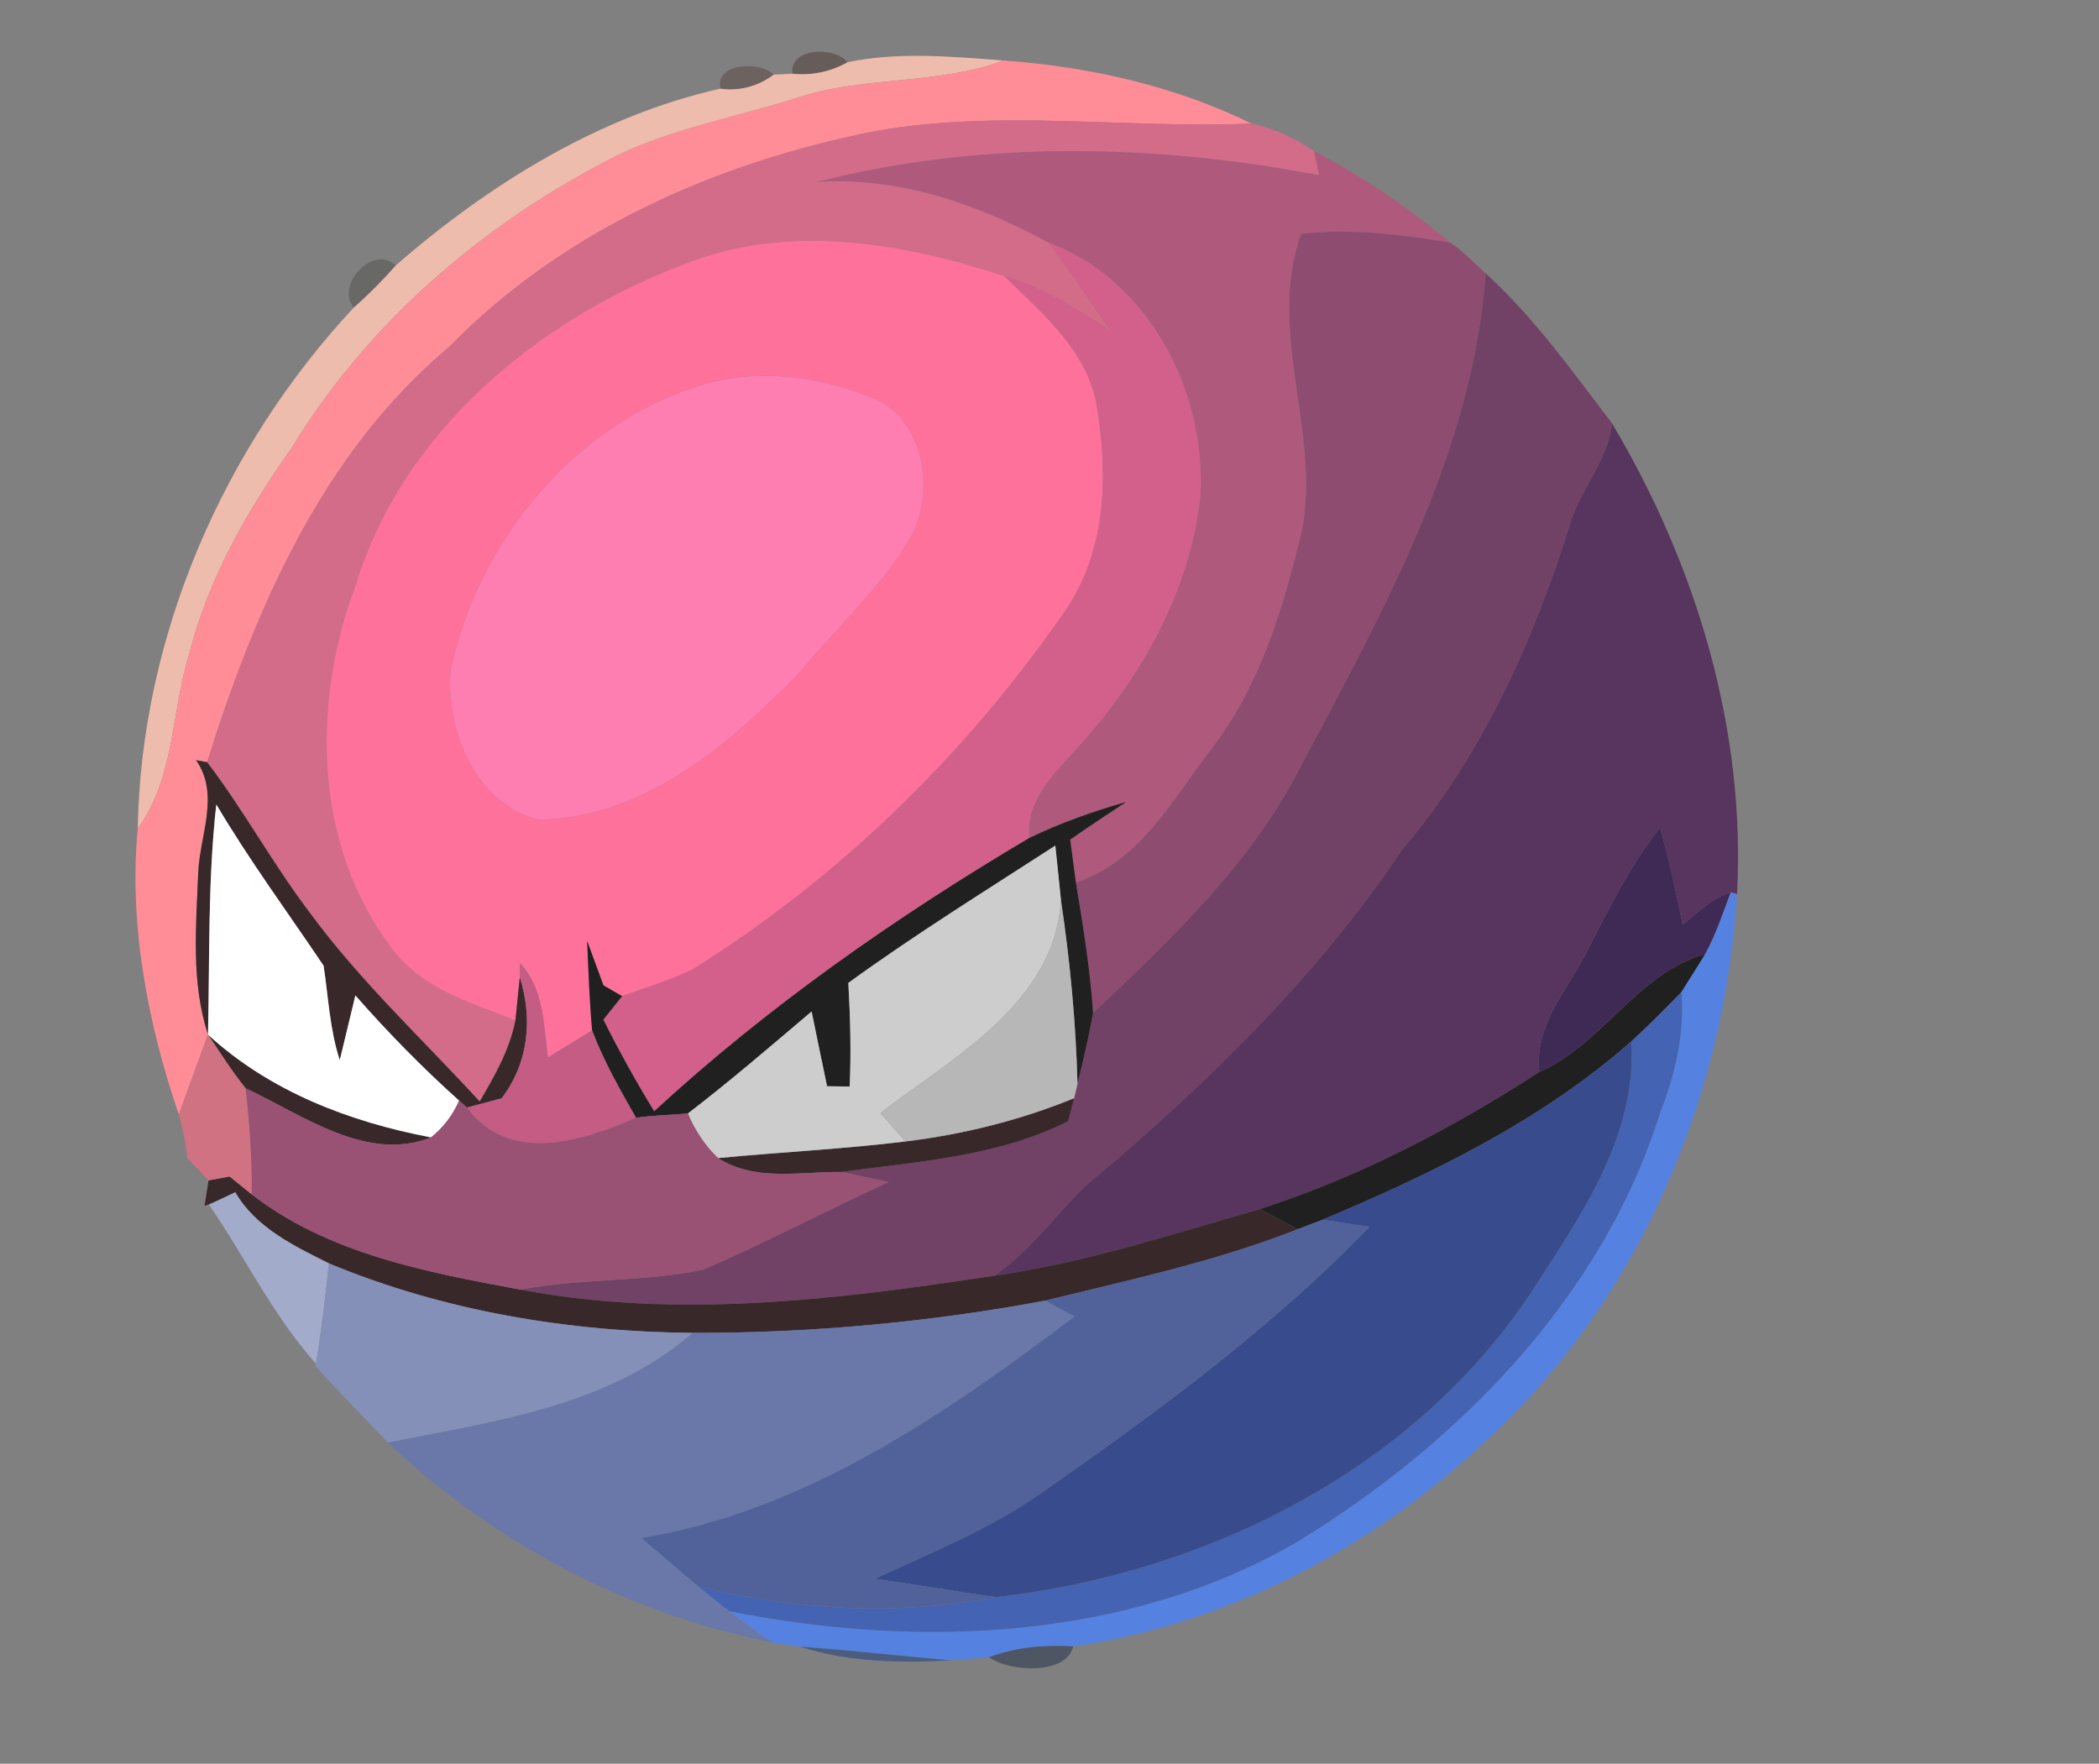 <?xml version="1.0" encoding="UTF-8" ?>
<!DOCTYPE svg PUBLIC "-//W3C//DTD SVG 1.1//EN" "http://www.w3.org/Graphics/SVG/1.1/DTD/svg11.dtd">
<svg width="144pt" height="121pt" viewBox="0 0 144 121" version="1.1" xmlns="http://www.w3.org/2000/svg">
<rect x="0" y="0" width="144" height="121" fill="#808080" stroke="none"/>
<g id="#503f3a87">
<path fill="#503f3a" opacity="0.53" d=" M 54.37 5.06 C 54.09 3.27 57.27 3.15 58.14 4.27 C 56.99 4.93 55.68 5.19 54.37 5.06 Z" />
</g>
<g id="#f1bdaef8">
<path fill="#f1bdae" opacity="0.97" d=" M 58.14 4.27 C 61.61 3.54 65.32 3.88 68.85 4.15 C 64.23 5.87 59.16 5.18 54.51 6.77 C 50.50 8.04 46.30 8.79 42.48 10.60 C 33.36 15.16 25.29 22.04 19.97 30.79 C 16.91 35.10 14.26 39.77 12.96 44.94 C 11.74 48.90 11.99 53.36 9.45 56.84 C 9.68 43.65 15.31 30.71 24.27 21.10 C 25.29 20.20 26.25 19.23 27.15 18.21 C 33.54 12.64 41.13 7.94 49.43 6.08 C 50.73 6.26 52.02 5.91 53.07 5.12 L 54.37 5.06 C 55.68 5.19 56.99 4.93 58.14 4.27 Z" />
</g>
<g id="#ff8d97ff">
<path fill="#ff8d97" opacity="1.00" d=" M 68.85 4.15 C 74.70 4.58 80.58 5.88 85.86 8.48 C 77.28 8.84 68.62 7.48 60.08 8.99 C 49.25 11.12 38.67 15.77 30.86 23.76 C 22.16 31.04 17.53 41.71 14.21 52.29 C 14.02 52.25 13.64 52.19 13.45 52.15 C 15.10 54.50 13.71 57.29 13.60 59.86 C 13.45 63.55 13.10 67.40 14.27 70.97 C 13.61 72.81 12.92 74.63 12.27 76.47 C 10.13 70.22 8.83 63.39 9.45 56.84 C 11.99 53.36 11.74 48.90 12.96 44.94 C 14.26 39.77 16.91 35.10 19.97 30.79 C 25.29 22.04 33.36 15.16 42.48 10.60 C 46.30 8.79 50.50 8.04 54.51 6.77 C 59.16 5.18 64.23 5.87 68.85 4.15 Z" />
</g>
<g id="#604f4c99">
<path fill="#604f4c" opacity="0.60" d=" M 49.43 6.08 C 49.03 4.31 52.14 4.16 53.07 5.12 C 52.02 5.91 50.73 6.26 49.43 6.08 Z" />
</g>
<g id="#d26c88ff">
<path fill="#d26c88" opacity="1.00" d=" M 60.08 8.99 C 68.62 7.48 77.28 8.84 85.86 8.48 C 87.40 8.78 88.85 9.50 90.15 10.36 C 90.24 10.78 90.42 11.61 90.51 12.03 C 79.16 9.86 67.31 9.63 56.05 12.48 C 61.68 12.11 67.04 13.98 71.91 16.63 C 73.41 18.60 74.78 20.67 76.19 22.71 C 73.91 21.18 71.55 19.72 68.90 18.94 C 61.84 16.63 54.00 15.28 46.89 18.14 C 36.87 21.94 27.59 29.63 24.39 40.17 C 21.36 48.21 21.51 58.03 26.88 65.06 C 28.90 67.84 32.33 68.79 35.36 70.00 C 34.97 72.02 33.94 73.81 32.91 75.57 C 28.98 71.29 24.69 67.30 21.24 62.60 C 18.72 59.28 16.73 55.60 14.21 52.29 C 17.53 41.71 22.16 31.04 30.86 23.76 C 38.67 15.77 49.25 11.12 60.08 8.99 Z" />
</g>
<g id="#af597cff">
<path fill="#af597c" opacity="1.00" d=" M 56.05 12.48 C 67.31 9.63 79.16 9.86 90.51 12.03 C 90.42 11.61 90.24 10.78 90.15 10.36 C 93.47 12.13 96.61 14.22 99.48 16.64 C 96.10 16.10 92.67 15.64 89.26 16.05 C 86.88 22.82 90.63 29.60 89.32 36.41 C 88.07 41.59 86.51 46.89 83.25 51.20 C 80.51 54.69 78.33 59.07 73.81 60.54 C 73.71 59.80 73.52 58.34 73.42 57.60 C 74.68 56.71 75.97 55.88 77.25 55.02 C 74.98 55.67 72.74 56.46 70.61 57.49 C 70.33 54.75 72.52 52.93 74.13 51.06 C 78.39 46.33 81.66 40.44 82.35 34.04 C 82.77 26.90 78.85 19.21 71.91 16.63 C 67.04 13.98 61.68 12.11 56.05 12.48 Z" />
</g>
<g id="#fe719bff">
<path fill="#fe719b" opacity="1.00" d=" M 46.89 18.14 C 54.00 15.28 61.84 16.63 68.90 18.94 C 71.45 21.44 74.48 23.95 75.21 27.64 C 76.06 32.50 75.94 37.86 72.99 42.04 C 66.24 51.76 57.62 60.18 47.58 66.47 C 46.01 67.25 44.32 67.75 42.68 68.34 C 42.36 68.16 41.72 67.79 41.40 67.60 C 41.12 66.84 40.56 65.31 40.28 64.55 C 40.37 66.59 40.44 68.64 40.62 70.69 C 39.61 71.31 38.60 71.93 37.59 72.55 C 37.28 70.32 37.33 67.85 35.68 66.09 L 35.66 67.04 C 35.59 67.78 35.43 69.26 35.36 70.00 C 32.33 68.79 28.90 67.84 26.88 65.06 C 21.51 58.03 21.36 48.21 24.39 40.17 C 27.59 29.63 36.87 21.94 46.89 18.14 M 48.33 26.35 C 39.51 28.92 32.74 37.14 30.91 46.03 C 30.56 50.08 32.67 55.25 37.00 56.24 C 44.30 56.09 50.14 50.99 54.96 46.03 C 57.51 42.91 60.61 40.19 62.59 36.65 C 64.16 33.51 63.34 28.53 59.70 27.24 C 56.12 25.80 52.09 25.28 48.33 26.35 Z" />
</g>
<g id="#8d4c70ff">
<path fill="#8d4c70" opacity="1.00" d=" M 89.26 16.05 C 92.67 15.64 96.10 16.10 99.48 16.64 C 100.38 17.24 101.12 18.04 101.93 18.76 C 101.03 30.95 94.96 41.79 89.35 52.36 C 85.97 59.11 80.40 64.38 74.99 69.50 C 74.79 66.49 74.30 63.51 73.81 60.54 C 78.33 59.07 80.51 54.69 83.25 51.20 C 86.51 46.89 88.07 41.59 89.32 36.41 C 90.63 29.60 86.88 22.82 89.26 16.05 Z" />
</g>
<g id="#d3608bff">
<path fill="#d3608b" opacity="1.00" d=" M 71.91 16.63 C 78.85 19.21 82.77 26.90 82.35 34.04 C 81.66 40.44 78.39 46.33 74.13 51.06 C 72.52 52.93 70.33 54.75 70.61 57.49 C 61.48 62.90 52.69 69.04 44.88 76.24 C 43.62 74.19 42.46 72.09 41.39 69.95 C 41.82 69.42 42.25 68.88 42.68 68.34 C 44.32 67.75 46.01 67.25 47.58 66.47 C 57.62 60.18 66.24 51.76 72.99 42.04 C 75.94 37.86 76.06 32.50 75.21 27.64 C 74.48 23.95 71.45 21.44 68.90 18.94 C 71.55 19.72 73.91 21.18 76.19 22.71 C 74.78 20.67 73.41 18.60 71.91 16.63 Z" />
</g>
<g id="#12100e36">
<path fill="#12100e" opacity="0.21" d=" M 24.27 21.10 C 23.00 19.55 25.59 16.73 27.15 18.21 C 26.25 19.23 25.29 20.20 24.27 21.10 Z" />
</g>
<g id="#724166ff">
<path fill="#724166" opacity="1.00" d=" M 101.93 18.76 C 105.26 21.80 107.87 25.48 110.59 29.04 C 110.30 31.55 108.50 33.46 107.75 35.81 C 105.23 43.87 101.72 51.77 96.21 58.26 C 90.26 67.13 82.52 74.62 74.37 81.44 C 72.32 83.47 70.62 85.87 68.21 87.52 C 57.49 89.15 46.46 90.52 35.70 88.47 C 39.84 87.68 44.11 87.96 48.22 87.11 C 52.53 85.25 56.68 83.04 60.96 81.09 C 60.15 80.92 58.52 80.57 57.71 80.40 C 62.97 79.69 68.46 79.35 73.28 76.92 C 73.39 76.52 73.59 75.73 73.69 75.34 C 73.75 75.09 73.87 74.60 73.92 74.35 C 74.32 72.74 74.69 71.13 74.99 69.50 C 80.40 64.38 85.97 59.11 89.35 52.36 C 94.96 41.79 101.03 30.95 101.93 18.76 Z" />
</g>
<g id="#ff7eb1ff">
<path fill="#ff7eb1" opacity="1.00" d=" M 48.33 26.35 C 52.09 25.28 56.12 25.80 59.70 27.24 C 63.34 28.53 64.16 33.51 62.59 36.65 C 60.61 40.19 57.51 42.91 54.96 46.03 C 50.14 50.99 44.30 56.09 37.00 56.24 C 32.67 55.25 30.56 50.08 30.91 46.03 C 32.74 37.14 39.51 28.92 48.33 26.35 Z" />
</g>
<g id="#58355eff">
<path fill="#58355e" opacity="1.00" d=" M 110.59 29.04 C 116.36 38.74 119.77 50.00 119.17 61.34 L 118.74 61.22 C 117.44 61.63 116.45 62.58 115.44 63.45 C 115.00 61.20 114.50 58.97 113.89 56.77 C 111.85 59.34 110.40 62.28 108.91 65.19 C 107.56 67.87 105.24 70.32 105.60 73.54 C 99.61 77.43 93.22 80.76 86.42 82.95 C 80.40 84.67 74.42 86.63 68.21 87.52 C 70.62 85.87 72.32 83.47 74.37 81.44 C 82.52 74.62 90.26 67.13 96.21 58.26 C 101.72 51.77 105.23 43.87 107.75 35.81 C 108.50 33.46 110.30 31.55 110.59 29.04 Z" />
</g>
<g id="#38282aff">
<path fill="#38282a" opacity="1.00" d=" M 13.45 52.15 C 13.64 52.19 14.02 52.25 14.21 52.29 C 16.73 55.60 18.72 59.28 21.24 62.60 C 24.69 67.30 28.98 71.29 32.91 75.57 C 33.94 73.81 34.97 72.02 35.36 70.00 C 35.43 69.26 35.59 67.78 35.66 67.04 C 36.56 69.89 36.26 72.94 34.41 75.35 C 33.82 75.51 32.63 75.82 32.04 75.98 C 31.90 75.86 31.64 75.63 31.50 75.51 C 28.98 73.25 26.61 70.83 24.38 68.29 C 24.11 69.40 23.58 71.62 23.31 72.73 C 22.62 70.63 22.53 68.42 22.20 66.25 C 19.73 62.58 17.10 59.01 14.84 55.19 C 14.25 60.43 14.39 65.71 14.27 70.97 C 13.10 67.40 13.45 63.55 13.60 59.86 C 13.71 57.29 15.10 54.50 13.45 52.15 Z" />
<path fill="#38282a" opacity="1.00" d=" M 14.27 70.98 C 18.51 74.88 23.99 76.97 29.57 78.03 C 25.15 79.78 20.74 76.47 16.85 74.66 C 15.91 73.50 15.11 72.22 14.27 70.98 Z" />
<path fill="#38282a" opacity="1.00" d=" M 62.12 78.31 C 66.08 77.82 69.99 76.86 73.69 75.34 C 73.59 75.73 73.39 76.52 73.28 76.92 C 68.46 79.35 62.97 79.69 57.71 80.40 C 54.88 80.38 51.80 81.07 49.26 79.45 C 53.54 79.04 57.84 78.83 62.12 78.31 Z" />
<path fill="#38282a" opacity="1.00" d=" M 14.31 80.98 C 14.67 80.91 15.39 80.78 15.75 80.71 C 16.13 81.02 16.89 81.63 17.27 81.94 C 22.53 86.02 29.31 87.29 35.70 88.47 C 46.46 90.52 57.49 89.15 68.21 87.52 C 74.42 86.63 80.40 84.67 86.42 82.95 C 87.07 83.29 88.38 83.99 89.03 84.33 C 83.43 86.54 77.53 87.80 71.70 89.23 C 63.73 90.71 55.64 91.46 47.53 91.44 C 39.03 91.37 30.44 89.95 22.56 86.67 C 20.16 85.47 17.54 84.22 16.14 81.79 C 15.80 81.96 15.10 82.29 14.75 82.45 L 14.03 82.73 C 14.10 82.30 14.24 81.42 14.31 80.98 Z" />
</g>
<g id="#212020ff">
<path fill="#212020" opacity="1.00" d=" M 70.61 57.49 C 72.74 56.46 74.98 55.67 77.25 55.02 C 75.97 55.88 74.68 56.71 73.42 57.60 C 73.52 58.34 73.71 59.80 73.81 60.54 C 74.30 63.51 74.79 66.49 74.99 69.50 C 74.69 71.13 74.32 72.74 73.92 74.35 C 73.81 70.14 73.41 65.95 72.79 61.78 C 72.69 60.84 72.50 58.95 72.40 58.01 C 67.63 61.10 62.80 64.09 58.20 67.43 C 58.33 69.80 58.40 72.17 58.29 74.54 C 57.90 74.53 57.13 74.52 56.74 74.52 C 56.38 72.81 56.03 71.10 55.68 69.39 C 52.88 71.76 50.10 74.16 47.19 76.39 C 46.01 76.49 44.81 76.52 43.63 76.68 C 42.53 74.74 41.41 72.79 40.62 70.69 C 40.44 68.64 40.37 66.59 40.28 64.55 C 40.56 65.31 41.12 66.84 41.40 67.60 C 41.72 67.79 42.36 68.16 42.68 68.34 C 42.25 68.88 41.82 69.42 41.39 69.95 C 42.46 72.09 43.62 74.19 44.88 76.24 C 52.69 69.04 61.48 62.90 70.61 57.49 Z" />
<path fill="#212020" opacity="1.00" d=" M 105.60 73.54 C 109.96 71.62 112.38 66.71 116.99 65.45 C 116.45 66.33 115.90 67.20 115.35 68.07 C 114.23 69.21 113.10 70.36 111.92 71.44 C 105.74 76.89 98.26 80.51 90.73 83.68 C 90.31 83.84 89.46 84.17 89.03 84.33 C 88.38 83.99 87.07 83.29 86.42 82.95 C 93.22 80.76 99.61 77.43 105.60 73.54 Z" />
</g>
<g id="#ffffffff">
<path fill="#ffffff" opacity="1.00" d=" M 14.84 55.19 C 17.10 59.01 19.73 62.58 22.20 66.25 C 22.53 68.42 22.62 70.63 23.31 72.73 C 23.58 71.62 24.11 69.40 24.38 68.29 C 26.61 70.83 28.98 73.25 31.50 75.51 C 31.05 76.52 30.41 77.36 29.57 78.03 C 23.99 76.97 18.51 74.88 14.27 70.98 L 14.27 70.97 C 14.39 65.71 14.25 60.43 14.84 55.19 Z" />
</g>
<g id="#3f2a55ff">
<path fill="#3f2a55" opacity="1.00" d=" M 108.91 65.19 C 110.40 62.28 111.85 59.34 113.89 56.77 C 114.50 58.97 115.00 61.20 115.44 63.45 C 116.45 62.58 117.44 61.63 118.74 61.22 C 118.20 62.65 117.72 64.11 116.99 65.45 C 112.38 66.71 109.96 71.62 105.60 73.54 C 105.24 70.32 107.56 67.87 108.91 65.19 Z" />
</g>
<g id="#cdcdcdff">
<path fill="#cdcdcd" opacity="1.00" d=" M 58.20 67.43 C 62.80 64.09 67.63 61.10 72.40 58.01 C 72.50 58.95 72.69 60.84 72.79 61.78 C 72.30 68.88 65.42 72.50 60.40 76.36 C 60.97 77.01 61.55 77.66 62.12 78.31 C 57.84 78.83 53.54 79.04 49.26 79.45 C 48.36 78.59 47.67 77.54 47.19 76.39 C 50.10 74.16 52.88 71.76 55.68 69.39 C 56.03 71.10 56.38 72.81 56.74 74.52 C 57.13 74.52 57.90 74.53 58.29 74.54 C 58.40 72.17 58.33 69.80 58.20 67.43 Z" />
</g>
<g id="#b6b7b6ff">
<path fill="#b6b7b6" opacity="1.00" d=" M 72.79 61.78 C 73.41 65.95 73.81 70.14 73.92 74.35 C 73.87 74.60 73.75 75.09 73.69 75.34 C 69.99 76.86 66.08 77.82 62.12 78.31 C 61.55 77.66 60.97 77.01 60.40 76.36 C 65.42 72.50 72.30 68.88 72.79 61.78 Z" />
</g>
<g id="#5582e0ff">
<path fill="#5582e0" opacity="1.00" d=" M 118.74 61.22 L 119.17 61.34 C 118.32 75.41 112.36 89.34 101.88 98.91 C 94.15 106.22 84.18 111.44 73.62 112.95 C 71.67 112.83 69.70 113.00 67.86 113.69 C 67.21 113.74 65.92 113.85 65.27 113.90 C 61.81 113.63 58.35 113.20 54.88 112.97 C 54.42 112.90 53.50 112.77 53.04 112.70 C 52.00 112.02 51.00 111.28 50.01 110.53 C 62.97 113.11 77.25 112.56 88.93 105.82 C 100.03 99.04 109.90 89.04 113.87 76.40 C 114.90 73.75 115.59 70.95 115.35 68.07 C 115.90 67.20 116.45 66.33 116.99 65.45 C 117.72 64.11 118.20 62.65 118.74 61.22 Z" />
</g>
<g id="#c45c84ff">
<path fill="#c45c84" opacity="1.00" d=" M 35.68 66.09 C 37.33 67.85 37.28 70.32 37.59 72.55 C 38.60 71.93 39.61 71.31 40.62 70.69 C 41.41 72.79 42.53 74.74 43.63 76.68 C 39.95 78.31 34.89 79.91 32.04 75.98 C 32.63 75.82 33.82 75.51 34.41 75.35 C 36.26 72.94 36.56 69.89 35.66 67.04 L 35.68 66.09 Z" />
</g>
<g id="#4463b2ff">
<path fill="#4463b2" opacity="1.00" d=" M 111.92 71.44 C 113.10 70.36 114.23 69.21 115.35 68.07 C 115.59 70.95 114.90 73.75 113.87 76.40 C 109.90 89.04 100.03 99.04 88.93 105.82 C 77.25 112.56 62.97 113.11 50.01 110.53 C 49.30 109.98 48.61 109.42 47.92 108.85 C 54.59 110.47 61.57 110.87 68.33 109.57 C 82.58 107.95 96.74 101.01 104.89 88.90 C 108.29 83.64 112.32 78.04 111.92 71.44 Z" />
</g>
<g id="#d17282ff">
<path fill="#d17282" opacity="1.00" d=" M 14.27 70.97 L 14.27 70.98 C 15.11 72.22 15.91 73.50 16.85 74.66 C 17.13 77.08 17.30 79.51 17.27 81.94 C 16.89 81.63 16.13 81.02 15.75 80.71 C 15.39 80.78 14.67 80.91 14.31 80.98 C 13.94 80.60 13.22 79.83 12.85 79.44 C 12.75 78.43 12.55 77.44 12.27 76.47 C 12.92 74.63 13.61 72.81 14.27 70.97 Z" />
</g>
<g id="#384c8dff">
<path fill="#384c8d" opacity="1.00" d=" M 90.73 83.68 C 98.26 80.51 105.74 76.89 111.92 71.44 C 112.32 78.04 108.29 83.64 104.89 88.90 C 96.74 101.01 82.58 107.95 68.33 109.57 C 65.55 109.18 62.79 108.71 60.01 108.31 C 63.89 106.51 67.90 104.90 71.42 102.43 C 79.34 96.90 87.20 91.14 93.94 84.17 C 93.13 84.05 91.53 83.80 90.73 83.68 Z" />
</g>
<g id="#995274ff">
<path fill="#995274" opacity="1.00" d=" M 16.85 74.66 C 20.74 76.47 25.15 79.78 29.57 78.03 C 30.41 77.36 31.05 76.52 31.50 75.51 C 31.64 75.63 31.90 75.86 32.04 75.98 C 34.89 79.91 39.95 78.31 43.63 76.68 C 44.81 76.52 46.01 76.49 47.19 76.39 C 47.67 77.54 48.36 78.59 49.26 79.45 C 51.80 81.07 54.88 80.38 57.71 80.40 C 58.52 80.57 60.15 80.92 60.96 81.09 C 56.68 83.04 52.53 85.25 48.22 87.11 C 44.11 87.96 39.84 87.68 35.70 88.47 C 29.31 87.29 22.53 86.02 17.27 81.94 C 17.30 79.51 17.13 77.08 16.85 74.66 Z" />
</g>
<g id="#a3abcbff">
<path fill="#a3abcb" opacity="1.00" d=" M 14.75 82.45 C 15.10 82.29 15.80 81.96 16.14 81.79 C 17.54 84.22 20.16 85.47 22.56 86.67 C 22.34 88.97 22.05 91.27 21.68 93.56 C 18.73 90.27 16.83 86.26 14.34 82.65 L 14.75 82.45 Z" />
</g>
<g id="#51629bff">
<path fill="#51629b" opacity="1.00" d=" M 89.03 84.33 C 89.46 84.17 90.31 83.84 90.73 83.68 C 91.53 83.80 93.13 84.05 93.94 84.17 C 87.20 91.14 79.34 96.90 71.42 102.43 C 67.90 104.90 63.89 106.51 60.01 108.31 C 62.79 108.71 65.55 109.18 68.33 109.57 C 61.57 110.87 54.59 110.47 47.92 108.85 C 46.59 107.76 45.30 106.62 43.99 105.51 C 55.23 103.66 64.81 97.03 73.71 90.32 C 73.21 90.05 72.20 89.51 71.70 89.23 C 77.53 87.80 83.43 86.54 89.03 84.33 Z" />
</g>
<g id="#8490b8ff">
<path fill="#8490b8" opacity="1.00" d=" M 22.56 86.67 C 30.44 89.95 39.03 91.37 47.53 91.44 C 41.75 96.48 33.86 97.53 26.61 98.97 C 24.95 97.24 23.28 95.51 21.65 93.75 L 21.68 93.56 C 22.05 91.27 22.34 88.97 22.56 86.67 Z" />
</g>
<g id="#6978a9ff">
<path fill="#6978a9" opacity="1.00" d=" M 47.53 91.44 C 55.64 91.46 63.73 90.71 71.70 89.23 C 72.20 89.51 73.21 90.05 73.71 90.32 C 64.81 97.03 55.23 103.66 43.99 105.51 C 45.30 106.62 46.59 107.76 47.92 108.85 C 48.61 109.42 49.30 109.98 50.01 110.53 C 51.00 111.28 52.00 112.02 53.04 112.70 C 43.17 110.75 33.90 105.88 26.61 98.97 C 33.86 97.53 41.75 96.48 47.53 91.44 Z" />
</g>
<g id="#334d7eb1">
<path fill="#334d7e" opacity="0.69" d=" M 54.88 112.97 C 58.35 113.20 61.81 113.63 65.27 113.90 C 61.78 114.11 58.25 114.04 54.88 112.97 Z" />
</g>
<g id="#1d2d4681">
<path fill="#1d2d46" opacity="0.51" d=" M 67.86 113.69 C 69.70 113.00 71.67 112.83 73.62 112.95 C 73.22 114.89 69.30 114.74 67.86 113.69 Z" />
</g>
</svg>
